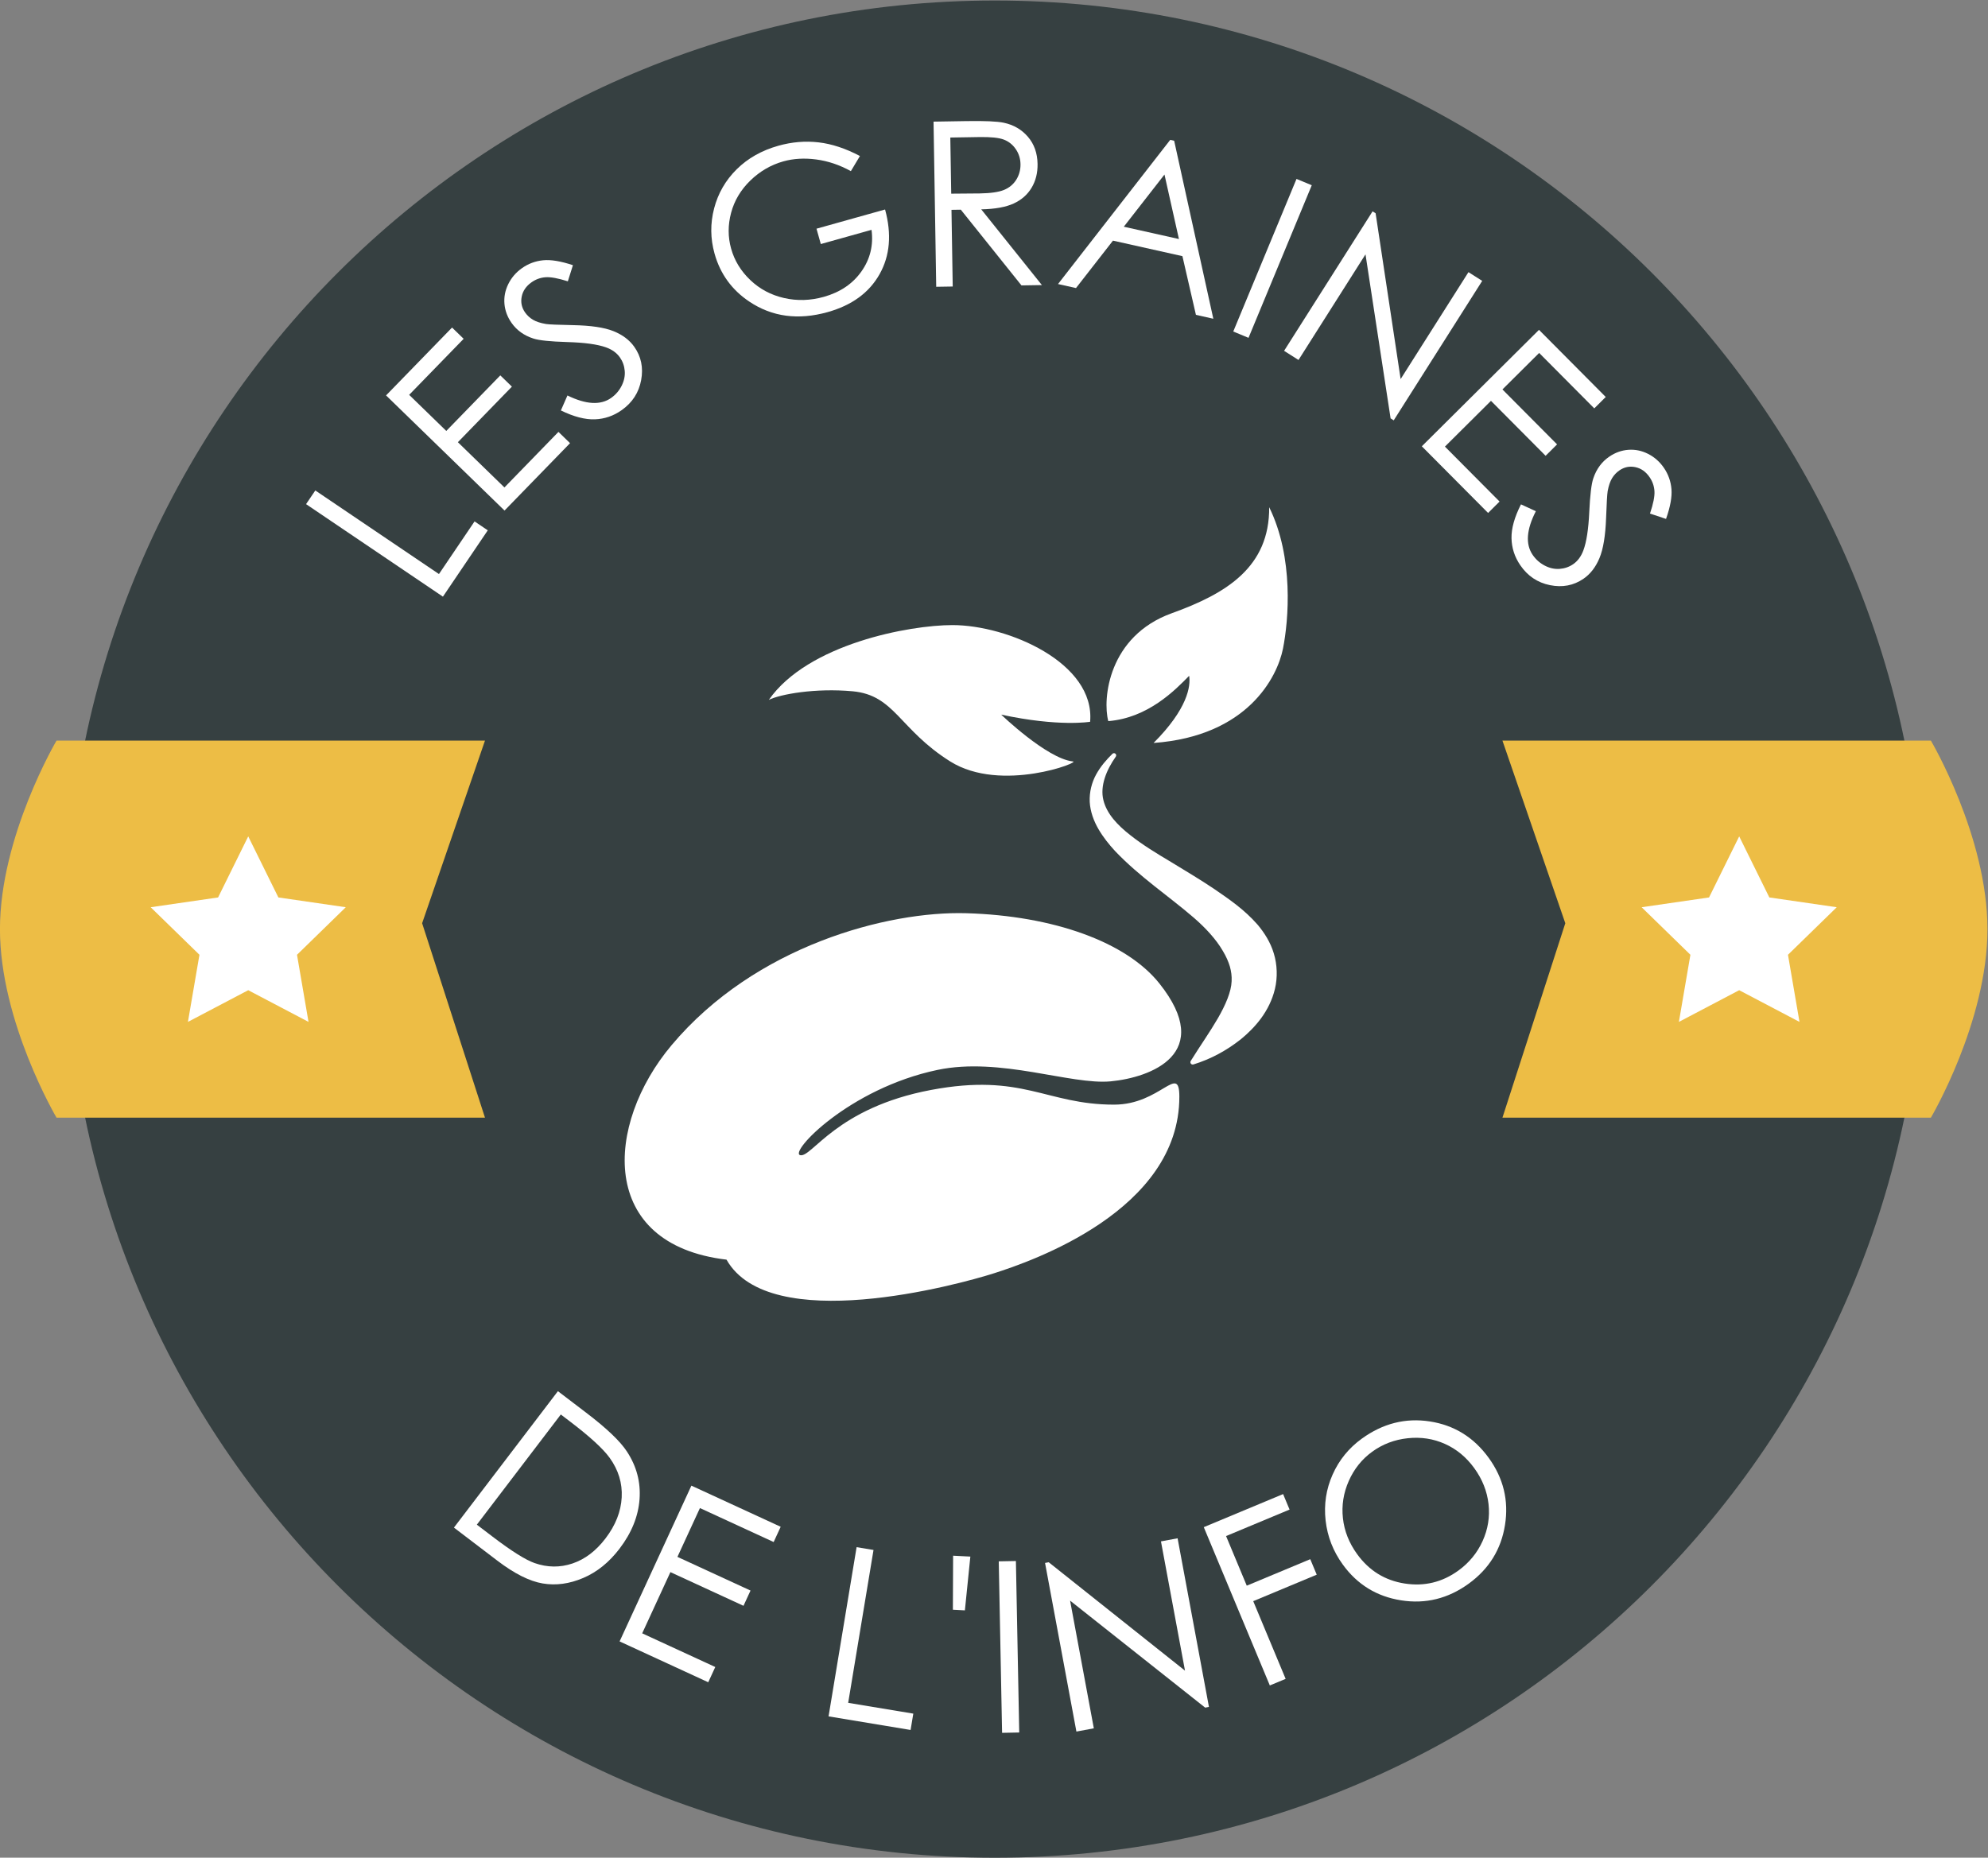 <?xml version="1.0" encoding="UTF-8" standalone="no"?>
<!-- Created with Inkscape (http://www.inkscape.org/) -->

<svg
   xmlns:dc="http://purl.org/dc/elements/1.1/"
   xmlns:cc="http://creativecommons.org/ns#"
   xmlns:rdf="http://www.w3.org/1999/02/22-rdf-syntax-ns#"
   xmlns:svg="http://www.w3.org/2000/svg"
   xmlns="http://www.w3.org/2000/svg"
   xmlns:sodipodi="http://sodipodi.sourceforge.net/DTD/sodipodi-0.dtd"
   xmlns:inkscape="http://www.inkscape.org/namespaces/inkscape"
   version="1.1"
   id="svg2"
   xml:space="preserve"
   width="421.617"
   height="394.061"
   viewBox="0 0 421.617 394.061"
   sodipodi:docname="logo.svg"
   inkscape:version="0.92.3 (2405546, 2018-03-11)"><rect x="0" y="0" width="421.617" height="394.061" fill="#808080" stroke="none"/><defs
     id="defs6"><clipPath
       clipPathUnits="userSpaceOnUse"
       id="clipPath18"><path
         d="M 0,368.504 H 368.504 V 0 H 0 Z"
         id="path16"
         inkscape:connector-curvature="0" /></clipPath></defs><sodipodi:namedview
     pagecolor="#ffffff"
     bordercolor="#666666"
     borderopacity="1"
     objecttolerance="10"
     gridtolerance="10"
     guidetolerance="10"
     inkscape:pageopacity="0"
     inkscape:pageshadow="2"
     inkscape:window-width="1635"
     inkscape:window-height="980"
     id="namedview4"
     showgrid="false"
     fit-margin-top="0"
     fit-margin-left="0"
     fit-margin-right="0"
     fit-margin-bottom="0"
     inkscape:zoom="0.67927564"
     inkscape:cx="210.80828"
     inkscape:cy="-52.802567"
     inkscape:window-x="0"
     inkscape:window-y="0"
     inkscape:window-maximized="0"
     inkscape:current-layer="g14" /><g
     id="g10"
     inkscape:groupmode="layer"
     inkscape:label="LogoGrainDinfo"
     transform="matrix(1.333,0,0,-1.333,-34.861,442.7)"><g
       id="g12"><g
         id="g14"
         clip-path="url(#clipPath18)"><g
           id="g20"
           transform="translate(332.192,184.252)"><path
             d="m 0,0 c 0,-81.613 -66.16,-147.773 -147.773,-147.773 -81.613,0 -147.773,66.16 -147.773,147.773 0,81.613 66.16,147.773 147.773,147.773 C -66.16,147.773 0,81.613 0,0"
             style="fill:#364041;fill-opacity:1;fill-rule:nonzero;stroke:none"
             id="path22"
             inkscape:connector-curvature="0" /></g><g
           id="g24"
           transform="translate(74.847,251.883)"><path
             d="m 0,0 1.471,2.176 19.673,-13.301 5.665,8.378 2.102,-1.421 -7.136,-10.555 z"
             style="fill:#ffffff;fill-opacity:1;fill-rule:nonzero;stroke:none"
             id="path26"
             inkscape:connector-curvature="0" /></g><g
           id="g28"
           transform="translate(87.574,269.184)"><path
             d="M 0,0 10.5,10.801 12.345,9.008 3.676,0.09 l 5.907,-5.742 8.594,8.841 1.845,-1.793 -8.594,-8.841 7.405,-7.2 8.595,8.841 1.845,-1.793 -10.425,-10.725 z"
             style="fill:#ffffff;fill-opacity:1;fill-rule:nonzero;stroke:none"
             id="path30"
             inkscape:connector-curvature="0" /></g><g
           id="g32"
           transform="translate(115.388,266.791)"><path
             d="M 0,0 1.046,2.385 C 4.004,0.934 6.323,0.805 8.004,1.998 8.723,2.507 9.279,3.154 9.673,3.938 10.066,4.721 10.229,5.511 10.159,6.309 10.09,7.107 9.831,7.822 9.383,8.453 8.873,9.172 8.13,9.704 7.155,10.049 c -1.346,0.477 -3.384,0.755 -6.113,0.834 -2.746,0.082 -4.551,0.27 -5.416,0.562 -1.474,0.473 -2.628,1.297 -3.462,2.472 -0.662,0.934 -1.042,1.942 -1.14,3.027 -0.097,1.084 0.103,2.135 0.601,3.153 0.497,1.018 1.222,1.864 2.174,2.54 1.011,0.717 2.133,1.137 3.368,1.26 1.234,0.124 2.817,-0.137 4.75,-0.781 L 1.108,20.549 c -1.564,0.496 -2.751,0.713 -3.561,0.65 -0.809,-0.063 -1.549,-0.333 -2.22,-0.808 -0.865,-0.614 -1.386,-1.378 -1.562,-2.292 -0.177,-0.914 0.007,-1.755 0.552,-2.522 0.33,-0.467 0.748,-0.849 1.253,-1.149 0.504,-0.299 1.197,-0.524 2.077,-0.673 0.475,-0.072 1.904,-0.132 4.289,-0.178 2.827,-0.054 4.965,-0.37 6.414,-0.949 1.447,-0.58 2.554,-1.409 3.319,-2.487 C 12.772,8.586 13.14,6.817 12.773,4.833 12.406,2.849 11.377,1.258 9.687,0.058 8.384,-0.866 6.957,-1.355 5.406,-1.412 3.854,-1.469 2.052,-0.998 0,0"
             style="fill:#ffffff;fill-opacity:1;fill-rule:nonzero;stroke:none"
             id="path34"
             inkscape:connector-curvature="0" /></g><g
           id="g36"
           transform="translate(162.968,307.282)"><path
             d="m 0,0 -1.441,-2.408 c -1.8,0.992 -3.641,1.612 -5.522,1.858 -1.881,0.246 -3.619,0.145 -5.213,-0.302 -1.985,-0.556 -3.738,-1.573 -5.26,-3.051 -1.522,-1.478 -2.543,-3.19 -3.061,-5.135 -0.519,-1.945 -0.518,-3.847 0.003,-5.706 0.534,-1.904 1.551,-3.57 3.053,-4.999 1.501,-1.429 3.29,-2.381 5.365,-2.857 2.076,-0.476 4.186,-0.414 6.331,0.187 2.604,0.73 4.601,2.081 5.991,4.054 1.389,1.973 1.922,4.176 1.599,6.609 l -8.07,-2.261 -0.684,2.444 L 4,-8.511 c 1.072,-3.918 0.781,-7.349 -0.874,-10.293 -1.655,-2.945 -4.41,-4.957 -8.264,-6.037 -4.68,-1.311 -8.832,-0.756 -12.456,1.669 -2.787,1.866 -4.632,4.411 -5.535,7.634 -0.672,2.397 -0.695,4.797 -0.07,7.2 0.626,2.402 1.825,4.479 3.598,6.232 1.773,1.752 3.985,3 6.635,3.743 2.144,0.601 4.272,0.78 6.382,0.535 C -4.475,1.929 -2.28,1.204 0,0"
             style="fill:#ffffff;fill-opacity:1;fill-rule:nonzero;stroke:none"
             id="path38"
             inkscape:connector-curvature="0" /></g><g
           id="g40"
           transform="translate(177.347,310.222)"><path
             d="m 0,0 0.145,-8.933 4.528,0.037 c 1.754,0.029 3.048,0.216 3.884,0.564 0.836,0.347 1.483,0.891 1.943,1.631 0.459,0.74 0.681,1.562 0.667,2.468 -0.015,0.881 -0.266,1.678 -0.755,2.392 -0.489,0.713 -1.124,1.217 -1.904,1.515 -0.781,0.297 -2.072,0.43 -3.873,0.401 z m -2.668,2.53 5.234,0.085 c 2.919,0.048 4.898,-0.04 5.938,-0.261 1.566,-0.333 2.847,-1.078 3.843,-2.237 0.996,-1.159 1.507,-2.597 1.535,-4.315 0.024,-1.431 -0.293,-2.695 -0.948,-3.791 -0.655,-1.096 -1.603,-1.931 -2.845,-2.506 -1.242,-0.575 -2.964,-0.887 -5.168,-0.934 l 9.65,-12.05 -3.25,-0.052 -9.65,12.049 -1.484,-0.024 0.197,-12.203 -2.626,-0.042 z"
             style="fill:#ffffff;fill-opacity:1;fill-rule:nonzero;stroke:none"
             id="path42"
             inkscape:connector-curvature="0" /></g><g
           id="g44"
           transform="translate(211.421,304.333)"><path
             d="m 0,0 -6.471,-8.303 8.771,-1.96 z m 1.541,5.378 6.231,-28.326 -2.768,0.619 -2.15,9.342 -11.05,2.469 -5.882,-7.547 -2.86,0.639 17.852,22.944 z"
             style="fill:#ffffff;fill-opacity:1;fill-rule:nonzero;stroke:none"
             id="path46"
             inkscape:connector-curvature="0" /></g><g
           id="g48"
           transform="translate(232.428,303.636)"><path
             d="m 0,0 2.427,-1.006 -10.063,-24.283 -2.427,1.006 z"
             style="fill:#ffffff;fill-opacity:1;fill-rule:nonzero;stroke:none"
             id="path50"
             inkscape:connector-curvature="0" /></g><g
           id="g52"
           transform="translate(230.451,276.279)"><path
             d="m 0,0 14.079,22.197 0.483,-0.306 3.981,-26.385 10.792,17.015 2.187,-1.388 -14.078,-22.196 -0.498,0.315 -3.992,26.102 -10.66,-16.809 z"
             style="fill:#ffffff;fill-opacity:1;fill-rule:nonzero;stroke:none"
             id="path54"
             inkscape:connector-curvature="0" /></g><g
           id="g56"
           transform="translate(271.007,279.619)"><path
             d="m 0,0 10.62,-10.683 -1.825,-1.815 -8.768,8.821 -5.842,-5.807 8.692,-8.745 -1.824,-1.814 -8.693,8.745 -7.325,-7.282 8.693,-8.744 -1.826,-1.814 -10.544,10.607 z"
             style="fill:#ffffff;fill-opacity:1;fill-rule:nonzero;stroke:none"
             id="path58"
             inkscape:connector-curvature="0" /></g><g
           id="g60"
           transform="translate(268.14,251.846)"><path
             d="m 0,0 2.367,-1.087 c -1.502,-2.932 -1.671,-5.248 -0.508,-6.95 0.498,-0.728 1.135,-1.295 1.912,-1.702 0.776,-0.407 1.563,-0.583 2.363,-0.528 0.798,0.057 1.517,0.303 2.157,0.74 0.728,0.497 1.272,1.231 1.634,2.2 0.5,1.337 0.813,3.37 0.939,6.097 0.129,2.744 0.348,4.546 0.656,5.405 0.498,1.467 1.341,2.607 2.531,3.42 0.944,0.646 1.959,1.008 3.046,1.087 1.086,0.079 2.132,-0.14 3.142,-0.654 1.009,-0.515 1.843,-1.255 2.502,-2.218 0.699,-1.023 1.1,-2.153 1.202,-3.389 0.102,-1.236 -0.186,-2.815 -0.864,-4.736 l -2.552,0.852 c 0.523,1.556 0.76,2.739 0.711,3.55 C 21.189,2.897 20.933,3.642 20.469,4.32 19.87,5.196 19.115,5.73 18.204,5.922 17.294,6.115 16.449,5.945 15.673,5.414 15.201,5.091 14.811,4.68 14.503,4.181 14.194,3.682 13.958,2.993 13.794,2.116 13.713,1.642 13.629,0.214 13.542,-2.169 c -0.103,-2.827 -0.456,-4.959 -1.06,-6.397 -0.604,-1.438 -1.452,-2.53 -2.544,-3.276 -1.573,-1.076 -3.348,-1.413 -5.326,-1.012 -1.977,0.401 -3.55,1.457 -4.72,3.168 -0.902,1.318 -1.367,2.753 -1.397,4.306 C -1.535,-3.828 -1.033,-2.034 0,0"
             style="fill:#ffffff;fill-opacity:1;fill-rule:nonzero;stroke:none"
             id="path62"
             inkscape:connector-curvature="0" /></g><g
           id="g64"
           transform="translate(102.018,89.483)"><path
             d="m 0,0 2.509,-1.912 c 3.001,-2.286 5.224,-3.686 6.67,-4.196 2.038,-0.714 4.05,-0.737 6.037,-0.068 1.988,0.669 3.742,2.002 5.262,3.997 1.596,2.094 2.452,4.27 2.57,6.527 0.118,2.256 -0.52,4.349 -1.91,6.279 -1.043,1.447 -3.124,3.359 -6.243,5.736 l -1.535,1.17 z m -3.644,-0.466 16.542,21.709 4.501,-3.43 c 3.247,-2.473 5.405,-4.53 6.474,-6.168 C 25.416,9.303 26.087,6.77 25.886,4.046 25.685,1.322 24.624,-1.299 22.705,-3.817 21.048,-5.992 19.12,-7.548 16.921,-8.484 14.722,-9.422 12.572,-9.712 10.472,-9.355 8.372,-9 5.969,-7.791 3.263,-5.729 Z"
             style="fill:#ffffff;fill-opacity:1;fill-rule:nonzero;stroke:none"
             id="path66"
             inkscape:connector-curvature="0" /></g><g
           id="g68"
           transform="translate(136.154,95.693)"><path
             d="m 0,0 14.206,-6.547 -1.119,-2.427 -11.728,5.406 -3.581,-7.769 11.628,-5.358 -1.118,-2.427 -11.628,5.359 -4.489,-9.74 11.627,-5.359 -1.118,-2.426 -14.104,6.5 z"
             style="fill:#ffffff;fill-opacity:1;fill-rule:nonzero;stroke:none"
             id="path70"
             inkscape:connector-curvature="0" /></g><g
           id="g72"
           transform="translate(162.438,85.903)"><path
             d="M 0,0 2.691,-0.446 -1.34,-24.773 9.021,-26.49 8.59,-29.09 -4.461,-26.927 Z"
             style="fill:#ffffff;fill-opacity:1;fill-rule:nonzero;stroke:none"
             id="path74"
             inkscape:connector-curvature="0" /></g><g
           id="g76"
           transform="translate(179.666,75.846)"><path
             d="m 0,0 -1.909,0.099 0.036,8.6 2.743,-0.141 z"
             style="fill:#ffffff;fill-opacity:1;fill-rule:nonzero;stroke:none"
             id="path78"
             inkscape:connector-curvature="0" /></g><g
           id="g80"
           transform="translate(185.056,83.646)"><path
             d="M 0,0 2.727,0.053 3.256,-27.236 0.529,-27.289 Z"
             style="fill:#ffffff;fill-opacity:1;fill-rule:nonzero;stroke:none"
             id="path82"
             inkscape:connector-curvature="0" /></g><g
           id="g84"
           transform="translate(197.409,56.559)"><path
             d="m 0,0 -4.989,26.834 0.584,0.108 21.682,-17.249 -3.824,20.57 2.646,0.492 L 21.088,3.921 20.485,3.809 -1.005,20.835 2.772,0.516 Z"
             style="fill:#ffffff;fill-opacity:1;fill-rule:nonzero;stroke:none"
             id="path86"
             inkscape:connector-curvature="0" /></g><g
           id="g88"
           transform="translate(217.674,89.086)"><path
             d="M 0,0 12.621,5.265 13.649,2.799 3.546,-1.416 6.839,-9.311 16.942,-5.096 17.971,-7.562 7.867,-11.776 13.024,-24.141 10.508,-25.19 Z"
             style="fill:#ffffff;fill-opacity:1;fill-rule:nonzero;stroke:none"
             id="path90"
             inkscape:connector-curvature="0" /></g><g
           id="g92"
           transform="translate(244.47,101.092)"><path
             d="m 0,0 c -1.636,-1.186 -2.877,-2.735 -3.724,-4.648 -0.847,-1.914 -1.159,-3.891 -0.935,-5.93 0.223,-2.04 0.977,-3.946 2.263,-5.721 1.904,-2.626 4.421,-4.184 7.554,-4.674 3.132,-0.49 5.982,0.197 8.55,2.058 1.716,1.243 3.002,2.81 3.858,4.699 0.857,1.89 1.171,3.853 0.943,5.889 -0.229,2.036 -0.983,3.936 -2.261,5.701 -1.271,1.754 -2.83,3.044 -4.676,3.869 C 9.727,2.069 7.753,2.37 5.651,2.146 3.549,1.922 1.665,1.207 0,0 m -1.655,2.077 c 3.347,2.426 6.958,3.34 10.832,2.74 3.873,-0.598 6.994,-2.531 9.36,-5.796 2.345,-3.235 3.208,-6.794 2.592,-10.679 -0.617,-3.884 -2.544,-6.999 -5.781,-9.346 -3.278,-2.375 -6.857,-3.258 -10.738,-2.648 -3.881,0.608 -6.975,2.506 -9.284,5.691 -1.539,2.123 -2.451,4.463 -2.738,7.021 -0.286,2.557 0.085,4.992 1.115,7.304 1.029,2.313 2.577,4.217 4.642,5.713"
             style="fill:#ffffff;fill-opacity:1;fill-rule:nonzero;stroke:none"
             id="path94"
             inkscape:connector-curvature="0" /></g><g
           id="g96"
           transform="translate(141.74,131.656)"><path
             d="m 0,0 c 6.875,-12.131 36.707,-4.041 42.595,-2.157 5.887,1.884 29.452,9.949 29.452,28.082 0,5.416 -2.971,-1.258 -10.39,-1.258 -10.851,0 -14.501,5.095 -29.127,2.336 C 17.443,24.158 13.587,16.219 11.736,16.624 c -1.851,0.405 7.719,10.604 21.827,13.569 9.993,2.101 21.207,-2.423 27.565,-1.819 6.359,0.604 16.624,4.409 7.751,15.568 C 63.626,50.547 52.03,54.726 38.146,55.13 25.732,55.492 4.583,50.008 -8.761,34.103 -19.322,21.515 -20.488,2.426 0,0"
             style="fill:#ffffff;fill-opacity:1;fill-rule:nonzero;stroke:none"
             id="path98"
             inkscape:connector-curvature="0" /></g><g
           id="g100"
           transform="translate(203.674,211.697)"><path
             d="m 0,0 c -1.516,-2.141 -2.525,-4.692 -1.972,-6.91 0.537,-2.212 2.285,-4.014 4.251,-5.557 1.971,-1.566 4.208,-2.924 6.489,-4.283 2.266,-1.388 4.601,-2.761 6.922,-4.326 2.305,-1.589 4.731,-3.211 6.891,-5.682 1.042,-1.252 2.024,-2.752 2.564,-4.562 0.549,-1.797 0.607,-3.831 0.177,-5.633 -0.428,-1.812 -1.248,-3.364 -2.195,-4.668 -0.96,-1.3 -2.049,-2.379 -3.196,-3.32 -2.32,-1.844 -4.835,-3.193 -7.583,-4.038 -0.197,-0.061 -0.406,0.05 -0.466,0.247 -0.033,0.107 -0.014,0.22 0.041,0.309 1.501,2.413 3.046,4.596 4.296,6.752 1.239,2.134 2.157,4.275 2.212,5.945 0.038,0.837 -0.064,1.544 -0.274,2.315 -0.226,0.764 -0.595,1.625 -1.14,2.522 -1.059,1.83 -2.781,3.698 -4.718,5.357 -3.9,3.366 -8.469,6.373 -12.406,10.505 -0.967,1.051 -1.887,2.192 -2.642,3.487 -0.75,1.287 -1.311,2.79 -1.398,4.349 -0.07,1.563 0.326,3.09 1.02,4.356 0.7,1.271 1.616,2.337 2.596,3.292 0.139,0.135 0.362,0.132 0.497,-0.007 C 0.086,0.326 0.096,0.136 0,0"
             style="fill:#ffffff;fill-opacity:1;fill-rule:nonzero;stroke:none"
             id="path102"
             inkscape:connector-curvature="0" /></g><g
           id="g104"
           transform="translate(148.471,220.732)"><path
             d="m 0,0 c 6.214,8.906 22.364,11.904 29.218,11.904 8.792,0 22.727,-5.992 21.902,-15.386 0,0 -4.948,-0.847 -14.146,1.138 0,0 7.214,-6.956 11.362,-7.447 1.623,0 -11.362,-5.101 -19.479,0 C 20.741,-4.689 20.047,0.75 13.337,1.37 7.4,1.918 1.804,0.902 0,0"
             style="fill:#ffffff;fill-opacity:1;fill-rule:nonzero;stroke:none"
             id="path106"
             inkscape:connector-curvature="0" /></g><g
           id="g108"
           transform="translate(202.482,217.353)"><path
             d="M 0,0 C -0.946,3.533 0.009,13.535 10.104,17.171 18.854,20.322 25.657,24.535 25.6,34.04 29.546,26.014 28.692,16.037 27.791,11.527 26.89,7.019 22.173,-2.393 7.203,-3.475 12.614,1.936 13.132,5.574 12.865,7.212 10.604,4.903 6.327,0.516 0,0"
             style="fill:#ffffff;fill-opacity:1;fill-rule:nonzero;stroke:none"
             id="path110"
             inkscape:connector-curvature="0" /></g><g
           id="g112"
           transform="translate(35.146,214.252)"
           style="fill:#edbd45;fill-opacity:1"><path
             d="m 0,0 h 68.167 l -10,-29.061 10,-30.939 H 0 c 0,0 -9,15.239 -9,30 0,14.761 9,30 9,30"
             style="fill:#edbd45;fill-opacity:1;fill-rule:nonzero;stroke:none"
             id="path114"
             inkscape:connector-curvature="0" /></g><g
           id="g116"
           transform="translate(65.646,199.013)"><path
             d="M 0,0 4.796,-9.718 15.521,-11.276 7.76,-18.841 9.592,-29.522 0,-24.479 l -9.593,-5.043 1.832,10.681 -7.76,7.565 10.725,1.558 z"
             style="fill:#ffffff;fill-opacity:1;fill-rule:nonzero;stroke:none"
             id="path118"
             inkscape:connector-curvature="0" /></g><g
           id="g120"
           transform="translate(333.358,214.252)"
           style="fill:#edbd45;fill-opacity:1"><path
             d="m 0,0 h -68.166 l 10,-29.061 -10,-30.939 H 0 c 0,0 9,15.239 9,30 C 9,-15.239 0,0 0,0"
             style="fill:#edbd45;fill-opacity:1;fill-rule:nonzero;stroke:none"
             id="path122"
             inkscape:connector-curvature="0" /></g><g
           id="g124"
           transform="translate(302.858,199.013)"><path
             d="m 0,0 -4.796,-9.718 -10.725,-1.558 7.76,-7.565 -1.832,-10.681 9.593,5.043 9.593,-5.043 -1.832,10.681 7.76,7.565 -10.724,1.558 z"
             style="fill:#ffffff;fill-opacity:1;fill-rule:nonzero;stroke:none"
             id="path126"
             inkscape:connector-curvature="0" /></g></g></g></g></svg>